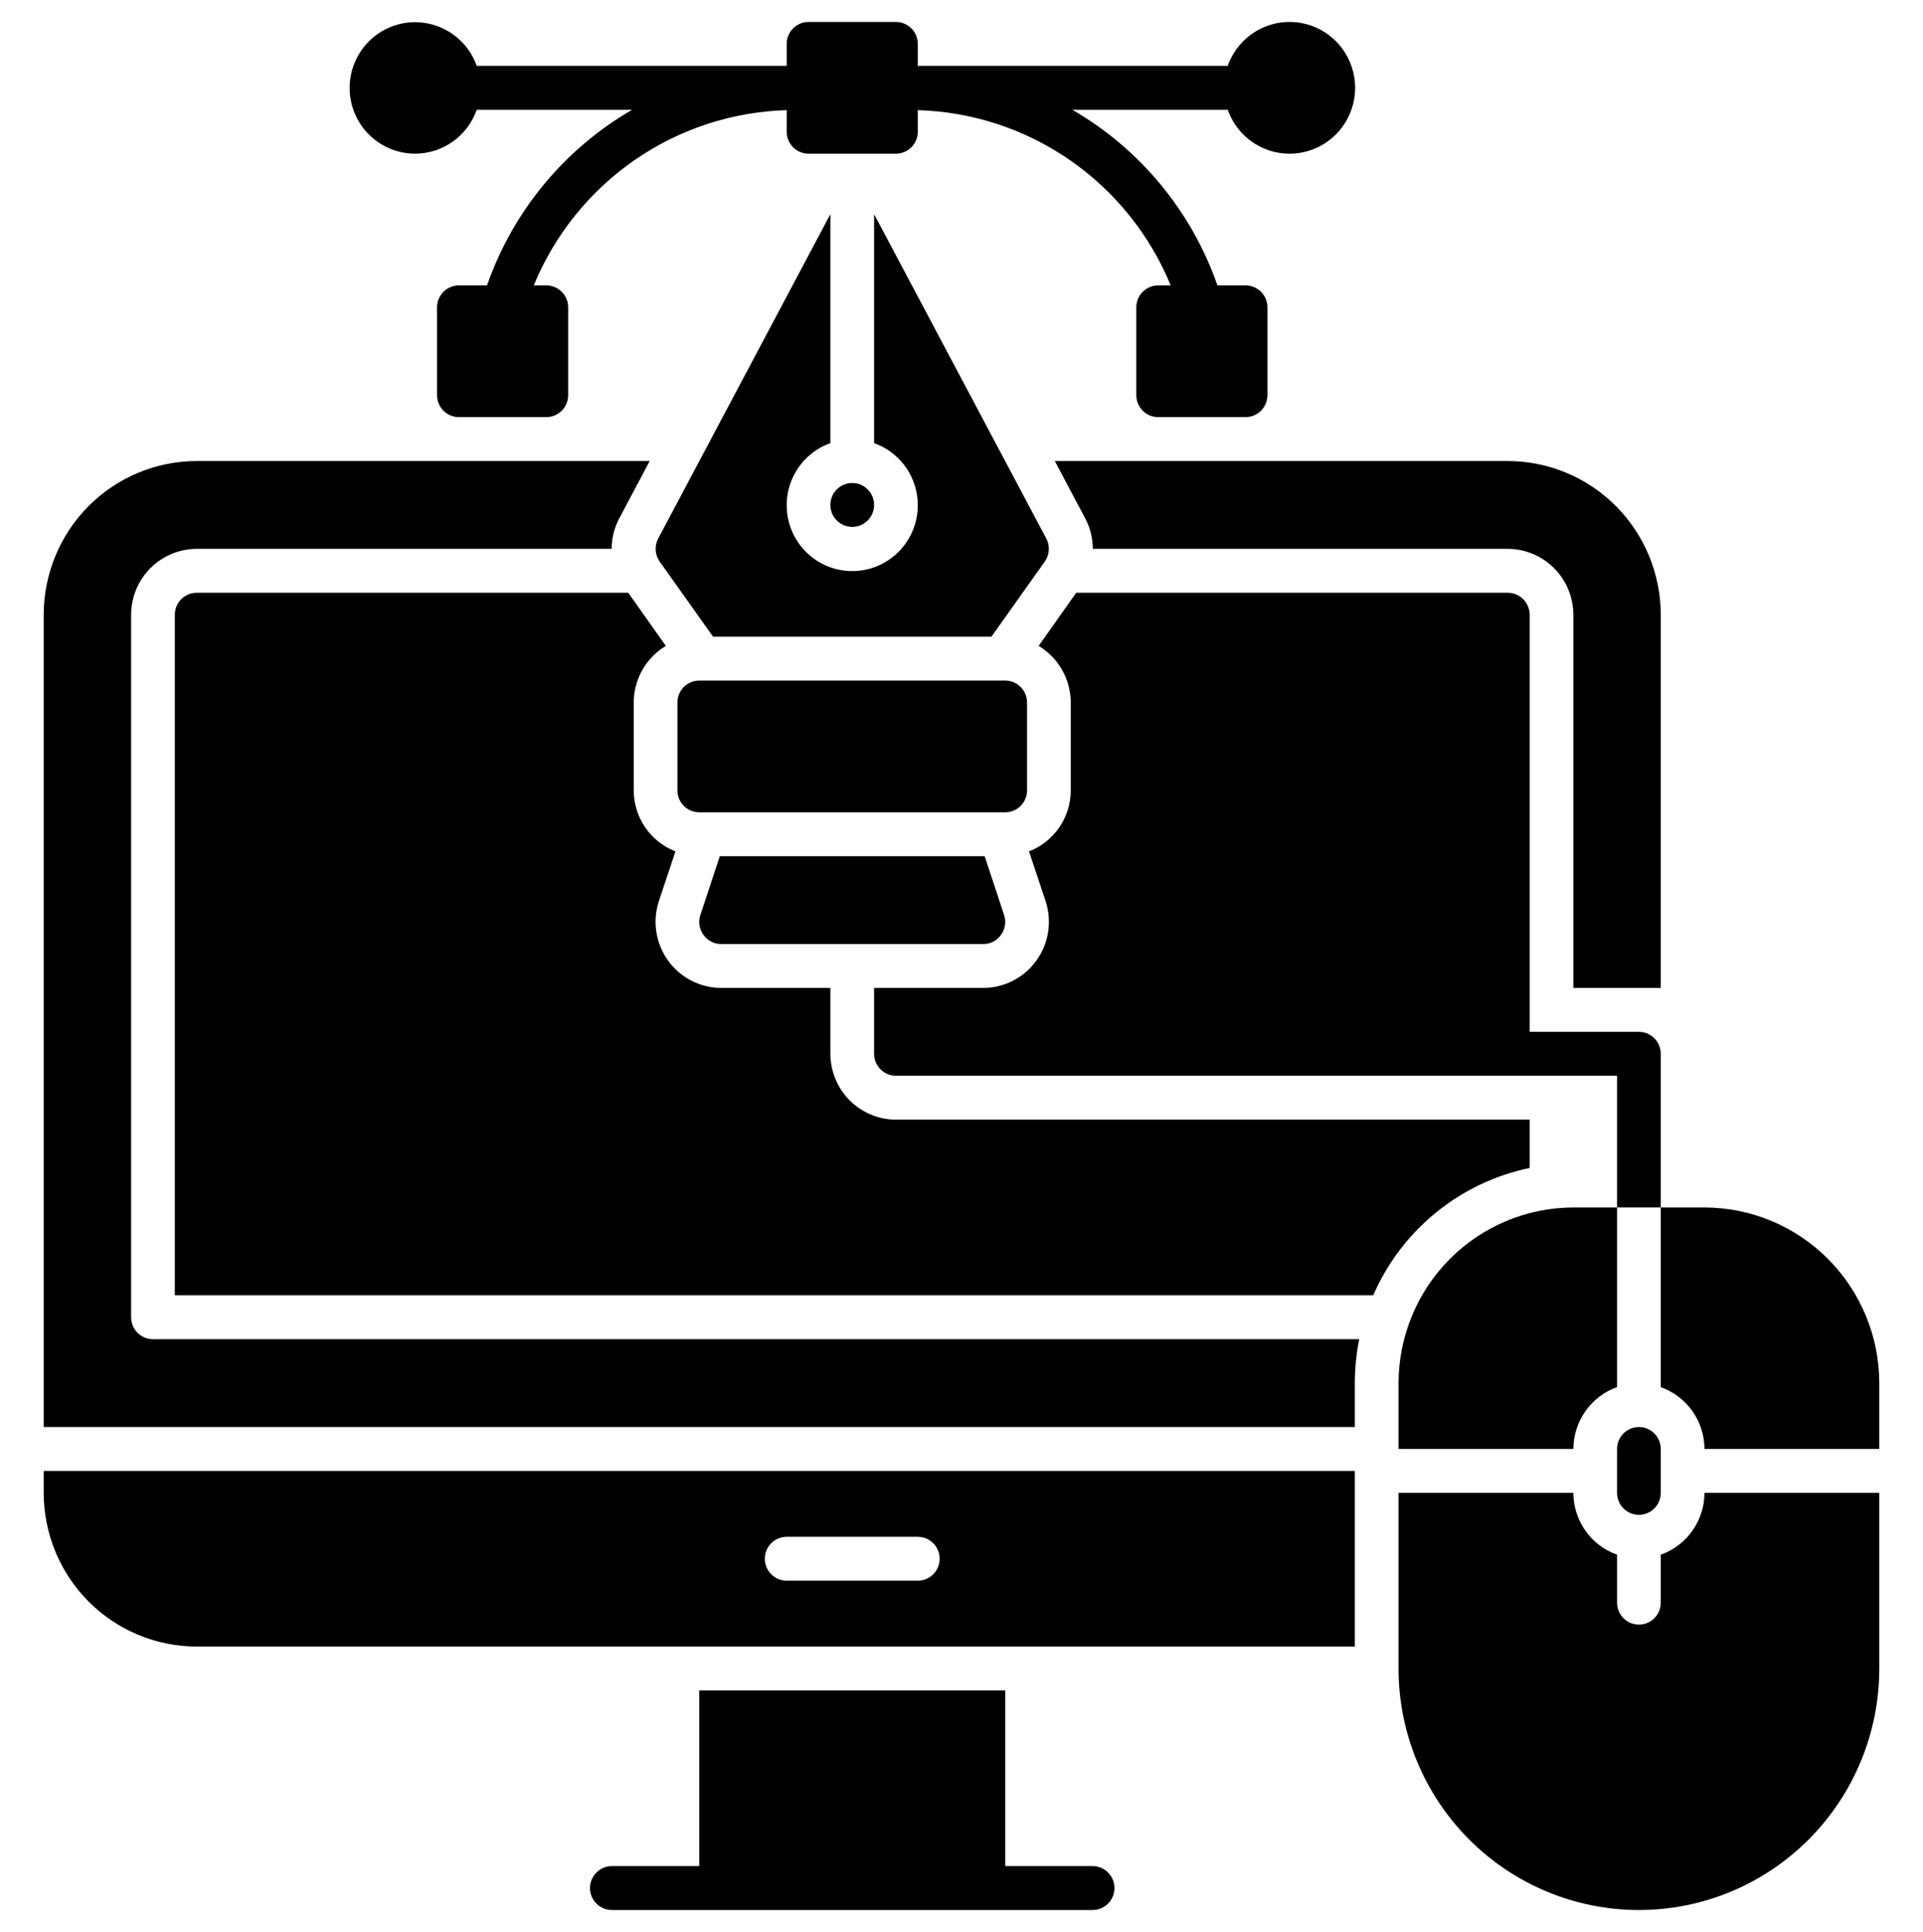 <svg width="228" height="229" viewBox="0 0 228 229" fill="none" xmlns="http://www.w3.org/2000/svg">
<path d="M129.545 221.193H119.182V200.375H82.909V221.193H72.546C71.858 221.193 71.199 221.467 70.713 221.955C70.228 222.443 69.955 223.105 69.955 223.795C69.955 224.486 70.228 225.148 70.713 225.636C71.199 226.124 71.858 226.398 72.546 226.398H129.545C130.233 226.398 130.892 226.124 131.378 225.636C131.863 225.148 132.136 224.486 132.136 223.795C132.136 223.105 131.863 222.443 131.378 221.955C130.892 221.467 130.233 221.193 129.545 221.193Z" fill="black"/>
<path d="M5.182 176.955C5.187 181.784 7.099 186.414 10.499 189.829C13.9 193.244 18.51 195.165 23.318 195.17H160.636V174.352H5.182V176.955ZM93.273 182.159H108.818C109.505 182.159 110.164 182.433 110.65 182.921C111.136 183.409 111.409 184.071 111.409 184.761C111.409 185.452 111.136 186.113 110.65 186.601C110.164 187.089 109.505 187.364 108.818 187.364H93.273C92.585 187.364 91.926 187.089 91.441 186.601C90.955 186.113 90.682 185.452 90.682 184.761C90.682 184.071 90.955 183.409 91.441 182.921C91.926 182.433 92.585 182.159 93.273 182.159Z" fill="black"/>
<path d="M85.344 101.489L83.038 108.463C82.909 108.854 82.874 109.271 82.937 109.678C83.001 110.085 83.159 110.472 83.401 110.805C83.637 111.144 83.951 111.421 84.317 111.611C84.682 111.801 85.088 111.9 85.5 111.898H116.591C117.002 111.9 117.409 111.801 117.774 111.611C118.14 111.421 118.454 111.144 118.689 110.805C118.931 110.472 119.09 110.085 119.153 109.678C119.216 109.271 119.182 108.854 119.052 108.463L116.746 101.489H85.344Z" fill="black"/>
<path d="M194.318 179.557C195.005 179.556 195.663 179.281 196.149 178.794C196.635 178.306 196.908 177.644 196.909 176.955V171.75C196.909 171.06 196.636 170.398 196.15 169.91C195.664 169.422 195.005 169.148 194.318 169.148C193.631 169.148 192.972 169.422 192.486 169.91C192 170.398 191.727 171.06 191.727 171.75V176.955C191.728 177.644 192.001 178.306 192.487 178.794C192.973 179.281 193.631 179.556 194.318 179.557Z" fill="black"/>
<path d="M202.091 143.125H196.909V164.423C198.42 164.957 199.729 165.949 200.657 167.261C201.585 168.573 202.086 170.141 202.091 171.75H222.818V163.943C222.811 158.424 220.626 153.132 216.74 149.23C212.854 145.327 207.586 143.131 202.091 143.125Z" fill="black"/>
<path d="M196.909 184.282V189.966C196.909 190.656 196.636 191.318 196.15 191.806C195.664 192.294 195.005 192.568 194.318 192.568C193.631 192.568 192.972 192.294 192.486 191.806C192 191.318 191.727 190.656 191.727 189.966V184.282C190.216 183.747 188.906 182.756 187.979 181.444C187.051 180.132 186.55 178.564 186.545 176.955H165.818V197.773C165.818 205.365 168.821 212.645 174.165 218.014C179.51 223.382 186.759 226.398 194.318 226.398C201.877 226.398 209.126 223.382 214.47 218.014C219.815 212.645 222.818 205.365 222.818 197.773V176.955H202.091C202.086 178.564 201.585 180.132 200.657 181.444C199.729 182.756 198.42 183.747 196.909 184.282Z" fill="black"/>
<path d="M119.182 80.67H82.909C81.478 80.67 80.318 81.835 80.318 83.273V93.682C80.318 95.119 81.478 96.284 82.909 96.284H119.182C120.612 96.284 121.772 95.119 121.772 93.682V83.273C121.772 81.835 120.612 80.67 119.182 80.67Z" fill="black"/>
<path d="M101.045 62.455C102.476 62.455 103.636 61.289 103.636 59.852C103.636 58.415 102.476 57.25 101.045 57.25C99.615 57.25 98.455 58.415 98.455 59.852C98.455 61.289 99.615 62.455 101.045 62.455Z" fill="black"/>
<path d="M49.227 18.216C50.829 18.211 52.391 17.708 53.697 16.776C55.003 15.844 55.99 14.529 56.522 13.011H74.951C66.917 17.655 60.811 25.043 57.744 33.83H54.409C53.722 33.83 53.063 34.104 52.577 34.592C52.091 35.08 51.818 35.742 51.818 36.432V46.841C51.818 47.531 52.091 48.193 52.577 48.681C53.063 49.169 53.722 49.443 54.409 49.443H64.773C65.46 49.443 66.119 49.169 66.605 48.681C67.091 48.193 67.364 47.531 67.364 46.841V36.432C67.364 35.742 67.091 35.08 66.605 34.592C66.119 34.104 65.46 33.83 64.773 33.83H63.286C65.754 27.829 69.899 22.675 75.22 18.989C80.541 15.303 86.811 13.243 93.273 13.057V15.614C93.273 16.304 93.546 16.966 94.031 17.454C94.517 17.942 95.176 18.216 95.864 18.216H106.227C106.914 18.216 107.573 17.942 108.059 17.454C108.545 16.966 108.818 16.304 108.818 15.614V13.057C115.279 13.243 121.549 15.303 126.87 18.989C132.191 22.675 136.336 27.829 138.805 33.83H137.318C136.631 33.83 135.972 34.104 135.486 34.592C135 35.08 134.727 35.742 134.727 36.432V46.841C134.727 47.531 135 48.193 135.486 48.681C135.972 49.169 136.631 49.443 137.318 49.443H147.682C148.369 49.443 149.028 49.169 149.514 48.681C150 48.193 150.273 47.531 150.273 46.841V36.432C150.273 35.742 150 35.08 149.514 34.592C149.028 34.104 148.369 33.83 147.682 33.83H144.346C141.28 25.043 135.174 17.655 127.139 13.011H145.568C146.179 14.748 147.382 16.211 148.964 17.143C150.545 18.075 152.404 18.415 154.211 18.104C156.018 17.792 157.657 16.849 158.839 15.441C160.021 14.033 160.669 12.251 160.669 10.409C160.669 8.568 160.021 6.785 158.839 5.377C157.657 3.969 156.018 3.026 154.211 2.715C152.404 2.403 150.545 2.744 148.964 3.675C147.382 4.607 146.179 6.071 145.568 7.807H108.818V5.205C108.818 4.514 108.545 3.853 108.059 3.365C107.573 2.876 106.914 2.602 106.227 2.602H95.864C95.176 2.602 94.517 2.876 94.031 3.365C93.546 3.853 93.273 4.514 93.273 5.205V7.807H56.522C56.045 6.461 55.208 5.273 54.104 4.373C53 3.473 51.671 2.894 50.262 2.701C48.853 2.508 47.418 2.708 46.114 3.279C44.81 3.849 43.688 4.769 42.869 5.937C42.05 7.105 41.567 8.477 41.472 9.902C41.377 11.327 41.674 12.752 42.33 14.019C42.986 15.286 43.977 16.348 45.193 17.088C46.409 17.828 47.805 18.218 49.227 18.216Z" fill="black"/>
<path d="M124.053 63.834L103.636 25.385V52.525C105.365 53.139 106.822 54.347 107.75 55.935C108.677 57.524 109.016 59.391 108.706 61.206C108.396 63.021 107.457 64.667 106.055 65.854C104.653 67.041 102.879 67.692 101.045 67.692C99.212 67.692 97.437 67.041 96.035 65.854C94.634 64.667 93.695 63.021 93.385 61.206C93.075 59.391 93.413 57.524 94.341 55.935C95.269 54.347 96.726 53.139 98.454 52.525V25.385L78.038 63.834C77.812 64.261 77.709 64.743 77.741 65.226C77.773 65.709 77.939 66.173 78.219 66.566L84.541 75.466H117.549L123.871 66.566C124.152 66.173 124.318 65.709 124.35 65.226C124.382 64.743 124.279 64.261 124.053 63.834Z" fill="black"/>
<path d="M181.363 138.441V132.716H106.227C104.167 132.71 102.194 131.886 100.738 130.423C99.281 128.96 98.46 126.978 98.454 124.909V117.102H85.5C84.269 117.097 83.058 116.799 81.964 116.234C80.87 115.669 79.924 114.852 79.204 113.85C78.484 112.848 78.01 111.689 77.821 110.468C77.632 109.247 77.733 107.998 78.116 106.823L80.085 100.916C78.629 100.353 77.378 99.36 76.495 98.069C75.612 96.778 75.138 95.249 75.136 93.682V83.273C75.14 81.919 75.493 80.589 76.161 79.412C76.828 78.236 77.787 77.253 78.945 76.559L74.488 70.261H23.318C22.631 70.263 21.974 70.538 21.488 71.026C21.003 71.513 20.729 72.174 20.727 72.864V153.534H162.813C164.48 149.713 167.034 146.349 170.261 143.723C173.489 141.097 177.296 139.286 181.363 138.441Z" fill="black"/>
<path d="M15.545 156.136V72.864C15.551 70.795 16.372 68.813 17.828 67.35C19.285 65.887 21.258 65.063 23.318 65.057H72.519C72.521 63.775 72.842 62.514 73.452 61.388L77.028 54.648H23.318C18.51 54.653 13.9 56.574 10.499 59.989C7.099 63.404 5.187 68.034 5.182 72.864V169.148H160.636V163.943C160.638 162.195 160.811 160.452 161.154 158.739H18.136C17.45 158.737 16.792 158.462 16.306 157.974C15.821 157.487 15.547 156.826 15.545 156.136Z" fill="black"/>
<path d="M165.818 163.943V171.75H186.545C186.553 170.14 187.055 168.572 187.982 167.259C188.91 165.946 190.217 164.952 191.727 164.412V143.125H186.545C181.05 143.132 175.782 145.328 171.897 149.231C168.011 153.133 165.825 158.424 165.818 163.943Z" fill="black"/>
<path d="M128.638 61.388C129.249 62.514 129.569 63.775 129.571 65.057H178.773C180.832 65.063 182.806 65.887 184.262 67.35C185.718 68.813 186.539 70.795 186.545 72.864V117.102H196.909V72.864C196.904 68.034 194.991 63.404 191.591 59.989C188.191 56.574 183.581 54.653 178.773 54.648H125.063L128.638 61.388Z" fill="black"/>
<path d="M194.318 122.307H181.364V72.864C181.362 72.174 181.088 71.513 180.602 71.026C180.117 70.538 179.459 70.263 178.773 70.261H127.602L123.146 76.559C124.303 77.253 125.262 78.236 125.93 79.412C126.597 80.589 126.95 81.919 126.954 83.273V93.682C126.953 95.249 126.479 96.778 125.596 98.069C124.713 99.36 123.461 100.353 122.006 100.916L123.975 106.823C124.358 107.998 124.459 109.247 124.269 110.468C124.08 111.689 123.606 112.848 122.886 113.85C122.167 114.852 121.221 115.669 120.127 116.234C119.033 116.799 117.821 117.097 116.591 117.102H103.636V124.909C103.638 125.599 103.912 126.259 104.397 126.747C104.883 127.235 105.541 127.509 106.227 127.511H191.727V143.125H196.909V124.909C196.909 124.219 196.636 123.557 196.15 123.069C195.664 122.581 195.005 122.307 194.318 122.307Z" fill="black"/>
</svg>
